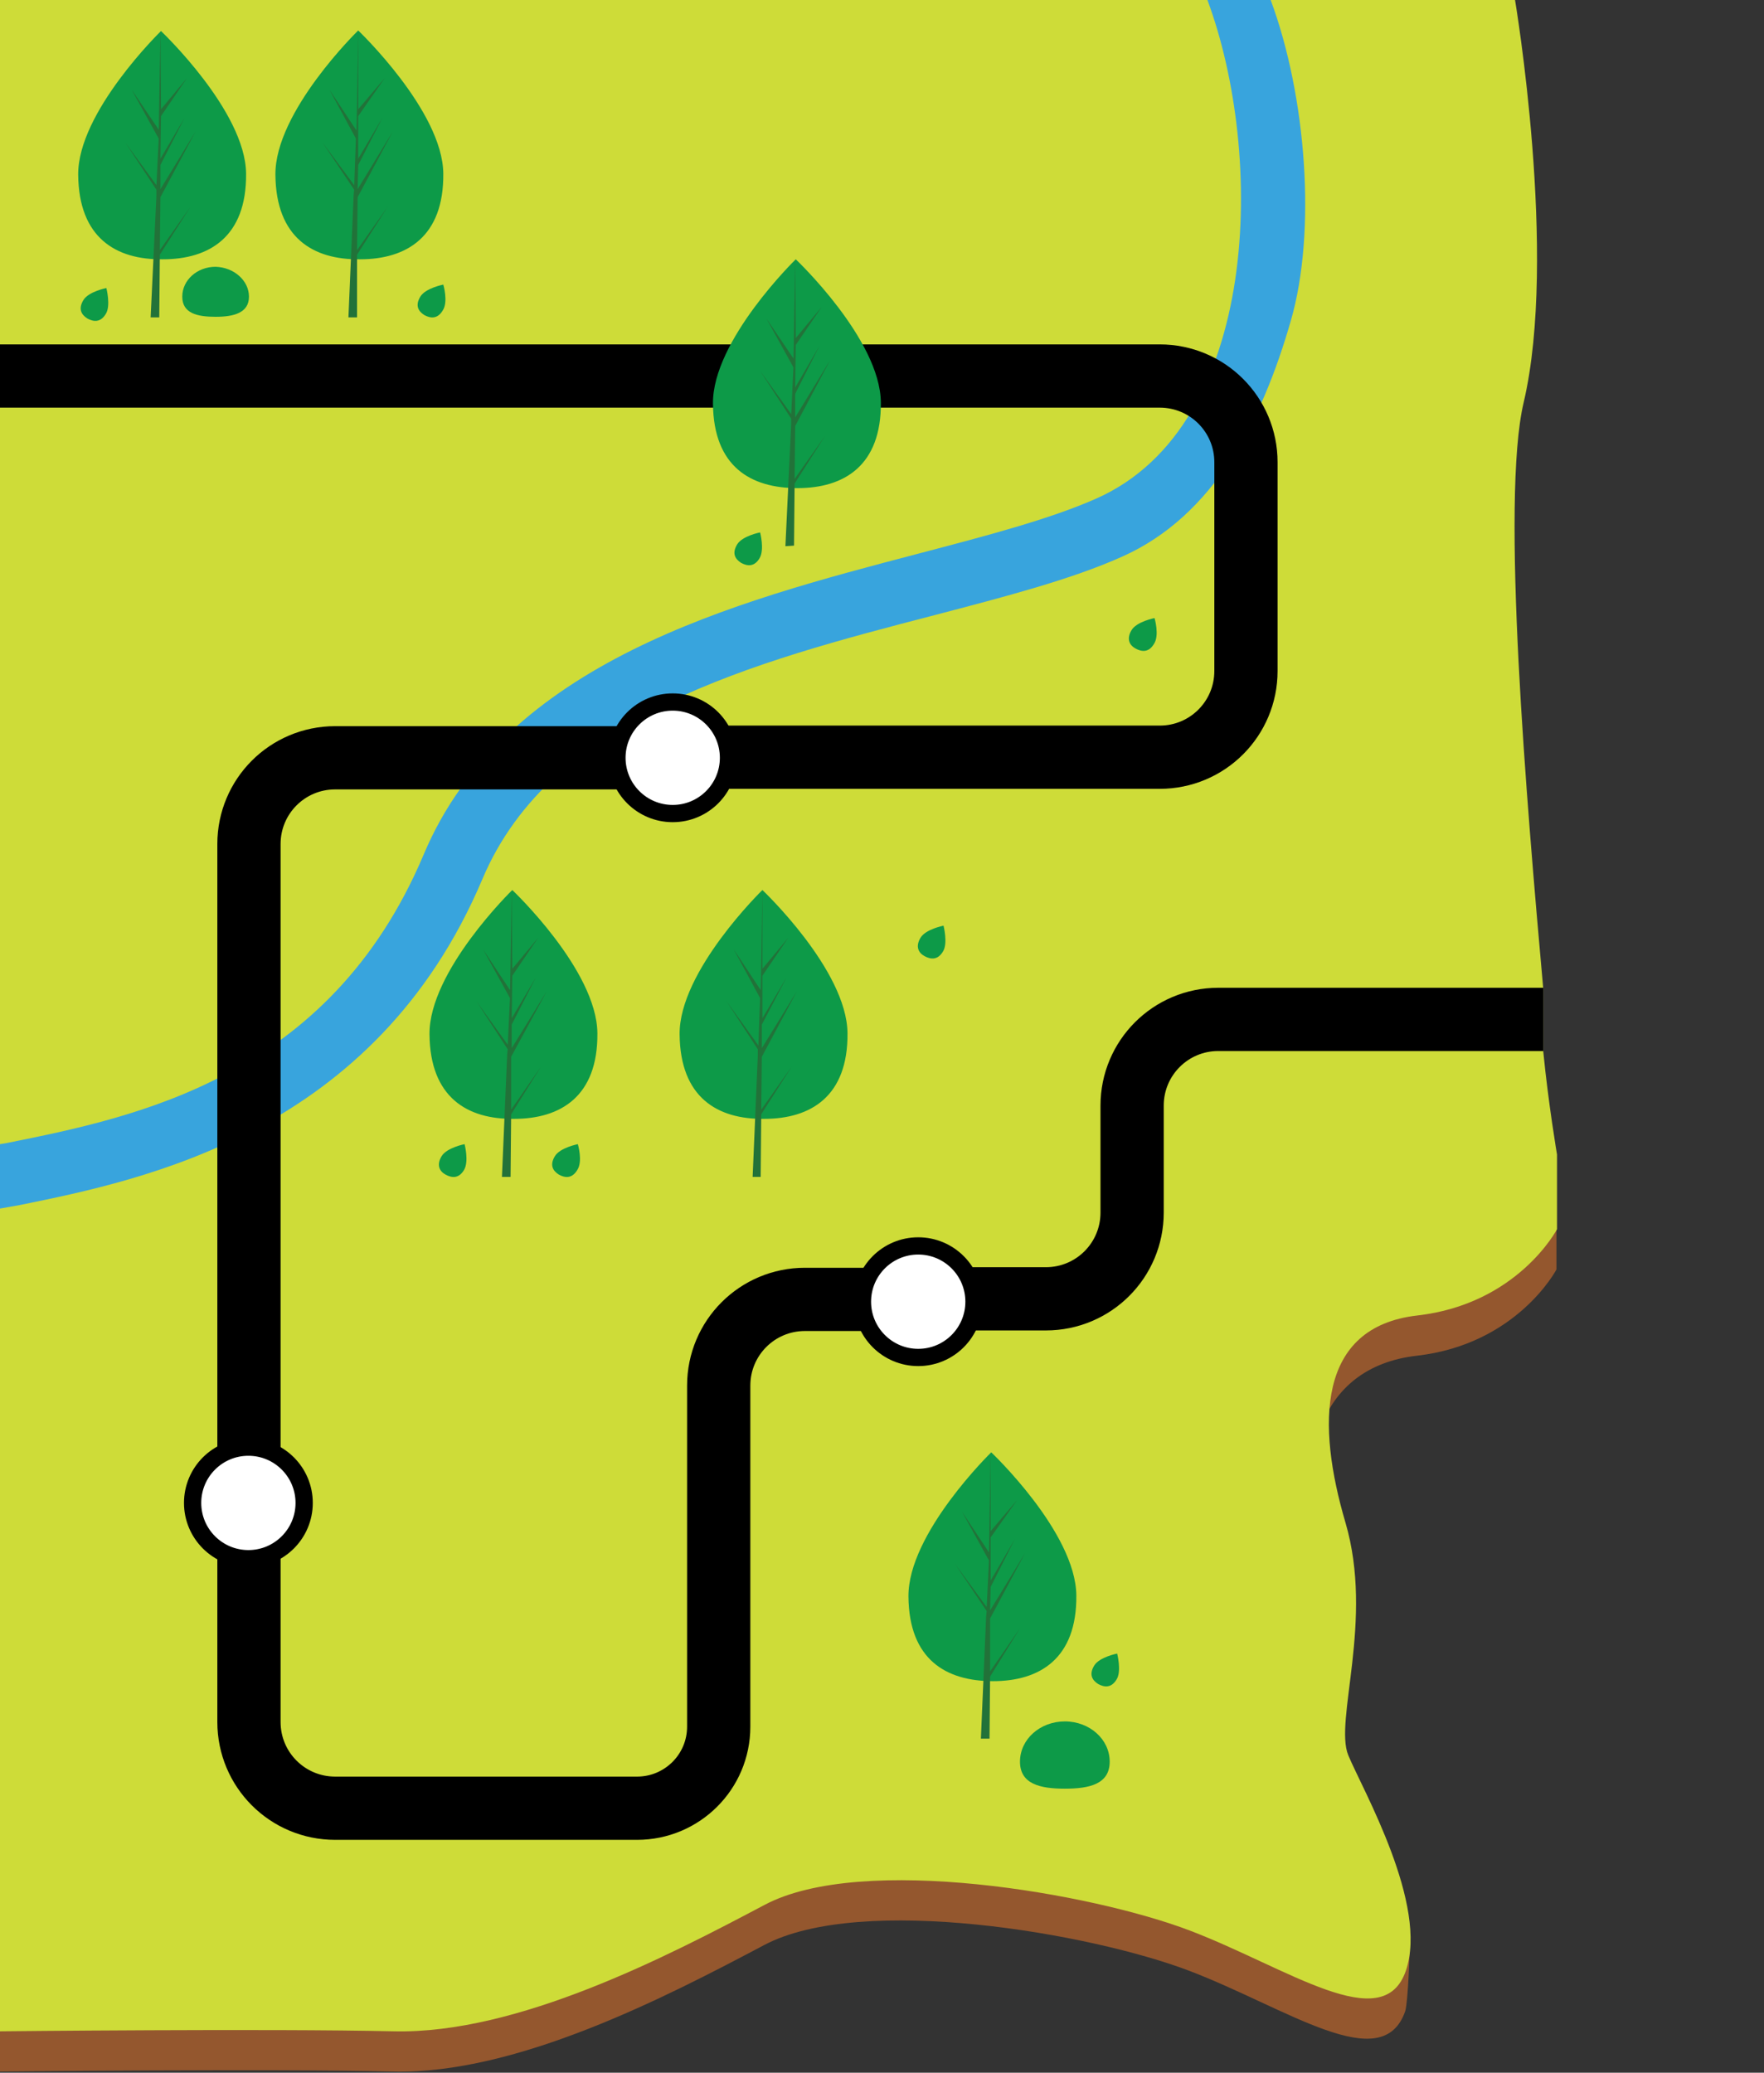 <?xml version="1.0" encoding="utf-8"?>
<!-- Generator: Adobe Illustrator 22.0.1, SVG Export Plug-In . SVG Version: 6.00 Build 0)  -->
<svg version="1.1" xmlns="http://www.w3.org/2000/svg" xmlns:xlink="http://www.w3.org/1999/xlink" x="0px" y="0px"
	 viewBox="0 0 306.8 360.5" style="enable-background:new 0 0 306.8 360.5;" xml:space="preserve">
<rect x="0" y="0" width="306.8" height="360.5" fill="#333333" stroke="none"/>
<style type="text/css">
	.st0{fill:#94572E;}
	.st1{fill:#CEDC38;}
	.st2{fill:#86783C;}
	.st3{fill:#38A4DD;}
	.st4{fill:none;stroke:#000000;stroke-width:11;stroke-miterlimit:10;}
	.st5{fill:#FFFFFF;stroke:#000000;stroke-width:3;stroke-miterlimit:10;}
	.st6{fill:#0D9A48;}
	.st7{fill:#227239;}
</style>
<g id="Vrstva_2">
</g>
<g id="Vrstva_1">
	<g id="Vrstva_5">
	</g>
</g>
<g id="Vrstva_3">
	<path class="st0" d="M263.5,7c0,0-4.7,41.8-10.8,67.4c-4,16.9,12.7,72,15.6,104.5v10.9c0.9,9.2,2.4,18,2.4,18v13
		c0,0-6.8,13-24.3,15s-21.4,18.8-16.4,35.8s1.9,34.7,4.4,40.7c2.1,5.1,10.9,13.8,10.8,25.3c0,1.9-0.3,10.5-0.8,12.2
		c-4,11.5-20.5-0.5-37.5-7s-57-13.5-74-4.5s-43,22.5-64.5,22s-68.5,0-68.5,0V7L263.5,7z"/>
	<path class="st1" d="M263.5,0c0,0,7.5,44.5,1.5,70c-4,16.9,0.5,69.4,3.4,101.9v10.9c0.9,9.2,2.4,18,2.4,18v13c0,0-6.8,13-24.3,15
		s-17.5,19-12.5,36s-2,34.5,0.5,40.5s14,26,10,37.5s-20.5-0.5-37.5-7s-57-13.5-74-4.5s-43,22.5-64.5,22s-68.5,0-68.5,0V0L263.5,0z"
		/>
</g>
<g id="Vrstva_4">
	<path class="st2" d="M234.3,305.3"/>
	<path class="st3" d="M0,210.2v-11.2l1.2-0.2c22.4-4.5,56.1-11.3,72.5-50.2c14.1-33.5,54-43.9,86-52.3c11.8-3.1,22.9-6,31-9.6
		C219.3,74,220,26.9,210,0l11,0c6.2,16.7,8,40.3,3.5,55.8c-5,17.4-13.4,33.9-29.3,41c-8.9,4-20.5,7-32.7,10.2
		c-31.2,8.1-66.6,17.4-78.6,45.9C65.2,197.1,25,205.2,3.4,209.6L0,210.2z"/>
	<path class="st4" d="M58.3,131.8"/>
	<path class="st4" d="M159.7,225.9c7.4,0,14.8,0,22.2,0c8.3,0,15-6.7,15-15c0-5.7,0-11.4,0-17.1v-1.5c0-8.3,6.7-15,15-15h56.5"/>
	<path class="st4" d="M43.3,261.4v38.1c0,8.3,6.7,15,15,15h52.5c7.8,0,14.2-6.3,14.2-14.2c0-19.8,0-39.6,0-59.3c0-8.3,6.7-15,15-15
		h1.8c5.9,0,11.9,0,17.8,0"/>
	<path class="st4" d="M117,131.8c-19.6,0-39.1,0-58.7,0c-8.3,0-15,6.7-15,15v114.6"/>
	<path class="st4" d="M0,65.4h201.7c8.3,0,15,6.7,15,15v36.3c0,8.3-6.7,15-15,15c-28.2,0-56.4,0-84.7,0"/>
	<circle class="st5" cx="117" cy="131.8" r="9.7"/>
	<circle class="st5" cx="43.2" cy="261.4" r="9.7"/>
	<circle class="st5" cx="159.7" cy="226.4" r="9.7"/>
	<path class="st6" d="M42.8,30.2c0.1,11-6.4,14.9-14.5,14.9c-8.1,0.1-14.6-3.7-14.7-14.7C13.5,19.5,28,5.4,28,5.4
		S42.7,19.3,42.8,30.2z"/>
	<polygon class="st7" points="27.8,43.5 27.9,34.3 34,22.9 27.9,32.9 27.9,28.7 32.1,20.5 27.9,27.6 27.9,27.6 28,20.2 32.5,13.6 
		28,19 27.9,5.4 27.6,23.5 27.7,22.7 22.9,15.6 27.6,24.1 27.2,32.4 27.2,32.2 21.8,24.8 27.2,33 27.2,34 27.2,34.1 27.2,34.1 
		26.2,55.2 27.7,55.2 27.8,44.3 33.1,36 	"/>
	<path class="st6" d="M77.1,30.2c0.1,11-6.4,14.9-14.5,14.9c-8.1,0.1-14.6-3.7-14.7-14.7c-0.1-11,14.4-25.1,14.4-25.1
		S77,19.3,77.1,30.2z"/>
	<polygon class="st7" points="62.1,43.5 62.2,34.3 68.3,22.9 62.2,32.9 62.3,28.7 66.5,20.5 62.3,27.6 62.3,27.6 62.3,20.2 
		66.9,13.6 62.3,19 62.3,5.4 62,23.5 62,22.7 57.3,15.6 61.9,24.1 61.6,32.4 61.6,32.2 56.1,24.8 61.6,33 61.5,34 61.5,34.1 
		61.5,34.1 60.6,55.2 62.1,55.2 62.1,44.3 67.4,36 	"/>
	<path class="st6" d="M103.9,179.7c0.1,11-6.4,14.9-14.5,14.9c-8.1,0.1-14.6-3.7-14.7-14.7c-0.1-11,14.4-25.1,14.4-25.1
		S103.8,168.7,103.9,179.7z"/>
	<polygon class="st7" points="88.9,193 88.9,183.8 95.1,172.4 89,182.3 89,178.2 93.2,170 89,177.1 89,177.1 89.1,169.7 93.6,163.1 
		89.1,168.5 89,154.9 88.7,172.9 88.7,172.2 84,165.1 88.7,173.6 88.3,181.9 88.3,181.7 82.9,174.2 88.3,182.5 88.2,183.5 
		88.2,183.5 88.2,183.6 87.3,204.7 88.8,204.7 88.9,193.8 94.1,185.5 	"/>
	<path class="st6" d="M153.2,70c0.1,11-6.4,14.9-14.5,14.9s-14.6-3.7-14.7-14.7s14.4-25.1,14.4-25.1S153.1,59,153.2,70z"/>
	<polygon class="st7" points="138.2,83.3 138.3,74.1 144.4,62.6 138.3,72.6 138.3,68.5 142.5,60.2 138.3,67.4 138.3,67.4 138.4,60 
		142.9,53.4 138.4,58.8 138.3,45.2 138,63.2 138.1,62.5 133.3,55.4 138,63.9 137.6,72.2 137.6,72 132.2,64.5 137.6,72.8 137.6,73.8 
		137.6,73.8 137.6,73.9 136.6,95 138.1,94.9 138.2,84.1 143.5,75.8 	"/>
	<path class="st6" d="M187.2,277.5c0.1,11-6.4,14.9-14.5,14.9s-14.6-3.7-14.7-14.7s14.4-25.1,14.4-25.1S187.1,266.5,187.2,277.5z"/>
	<polygon class="st7" points="172.2,290.7 172.2,281.5 178.3,270.1 172.2,280.1 172.3,276 176.5,267.7 172.3,274.9 172.3,274.9 
		172.3,267.4 176.9,260.9 172.3,266.3 172.3,252.7 172,270.7 172,270 167.3,262.9 172,271.4 171.6,279.7 171.6,279.5 166.1,272 
		171.6,280.2 171.5,281.3 171.5,281.3 171.5,281.4 170.6,302.4 172.1,302.4 172.2,291.6 177.4,283.2 	"/>
	<path class="st6" d="M147.4,179.7c0.1,11-6.4,14.9-14.5,14.9c-8.1,0.1-14.6-3.7-14.7-14.7s14.4-25.1,14.4-25.1
		S147.3,168.7,147.4,179.7z"/>
	<polygon class="st7" points="132.4,193 132.5,183.8 138.6,172.4 132.5,182.3 132.5,178.2 136.8,170 132.6,177.1 132.6,177.1 
		132.6,169.7 137.1,163.1 132.6,168.5 132.6,154.9 132.3,172.9 132.3,172.2 127.6,165.1 132.2,173.6 131.9,181.9 131.8,181.7 
		126.4,174.2 131.8,182.5 131.8,183.5 131.8,183.5 131.8,183.6 130.9,204.7 132.3,204.7 132.4,193.8 137.7,185.5 	"/>
	<path class="st6" d="M18.4,54.6c-0.9,1.5-2.1,1.4-3.2,0.8c-1.1-0.7-1.6-1.7-0.7-3.2s4-2.1,4-2.1S19.3,53.2,18.4,54.6z"/>
	<path class="st6" d="M77,54c-0.9,1.5-2.1,1.4-3.2,0.8c-1.1-0.7-1.6-1.7-0.7-3.2s4-2.1,4-2.1S78,52.5,77,54z"/>
	<path class="st6" d="M132.1,97.1c-0.9,1.5-2.1,1.4-3.2,0.8c-1.1-0.7-1.6-1.7-0.7-3.2c0.9-1.5,4-2.1,4-2.1S133,95.6,132.1,97.1z"/>
	<path class="st6" d="M100.4,203.5c-0.9,1.5-2.1,1.4-3.2,0.8c-1.1-0.7-1.6-1.7-0.7-3.2c0.9-1.5,4-2.1,4-2.1S101.4,202,100.4,203.5z"
		/>
	<path class="st6" d="M80.7,203.5c-0.9,1.5-2.1,1.4-3.2,0.8s-1.6-1.7-0.7-3.2c0.9-1.5,4-2.1,4-2.1S81.6,202,80.7,203.5z"/>
	<path class="st6" d="M194.2,292.1c-0.9,1.5-2.1,1.4-3.2,0.8c-1.1-0.7-1.6-1.7-0.7-3.2c0.9-1.5,4-2.1,4-2.1S195.1,290.7,194.2,292.1
		z"/>
	<path class="st6" d="M164,165.5c-0.9,1.5-2.1,1.4-3.2,0.8s-1.6-1.7-0.7-3.2c0.9-1.5,4-2.1,4-2.1S164.9,164.1,164,165.5z"/>
	<path class="st6" d="M200.7,112c-0.9,1.5-2.1,1.4-3.2,0.8s-1.6-1.7-0.7-3.2c0.9-1.5,4-2.1,4-2.1S201.7,110.5,200.7,112z"/>
	<path class="st6" d="M193,306.4c0,3.9-3.5,4.7-7.8,4.7c-4.3,0-7.8-0.8-7.8-4.7s3.5-7,7.8-7C189.5,299.4,193,302.5,193,306.4z"/>
	<path class="st6" d="M43.3,51.6c0,2.8-2.6,3.5-5.8,3.5c-3.2,0-5.8-0.6-5.8-3.5s2.6-5.2,5.8-5.2C40.7,46.5,43.3,48.8,43.3,51.6z"/>
</g>
</svg>
